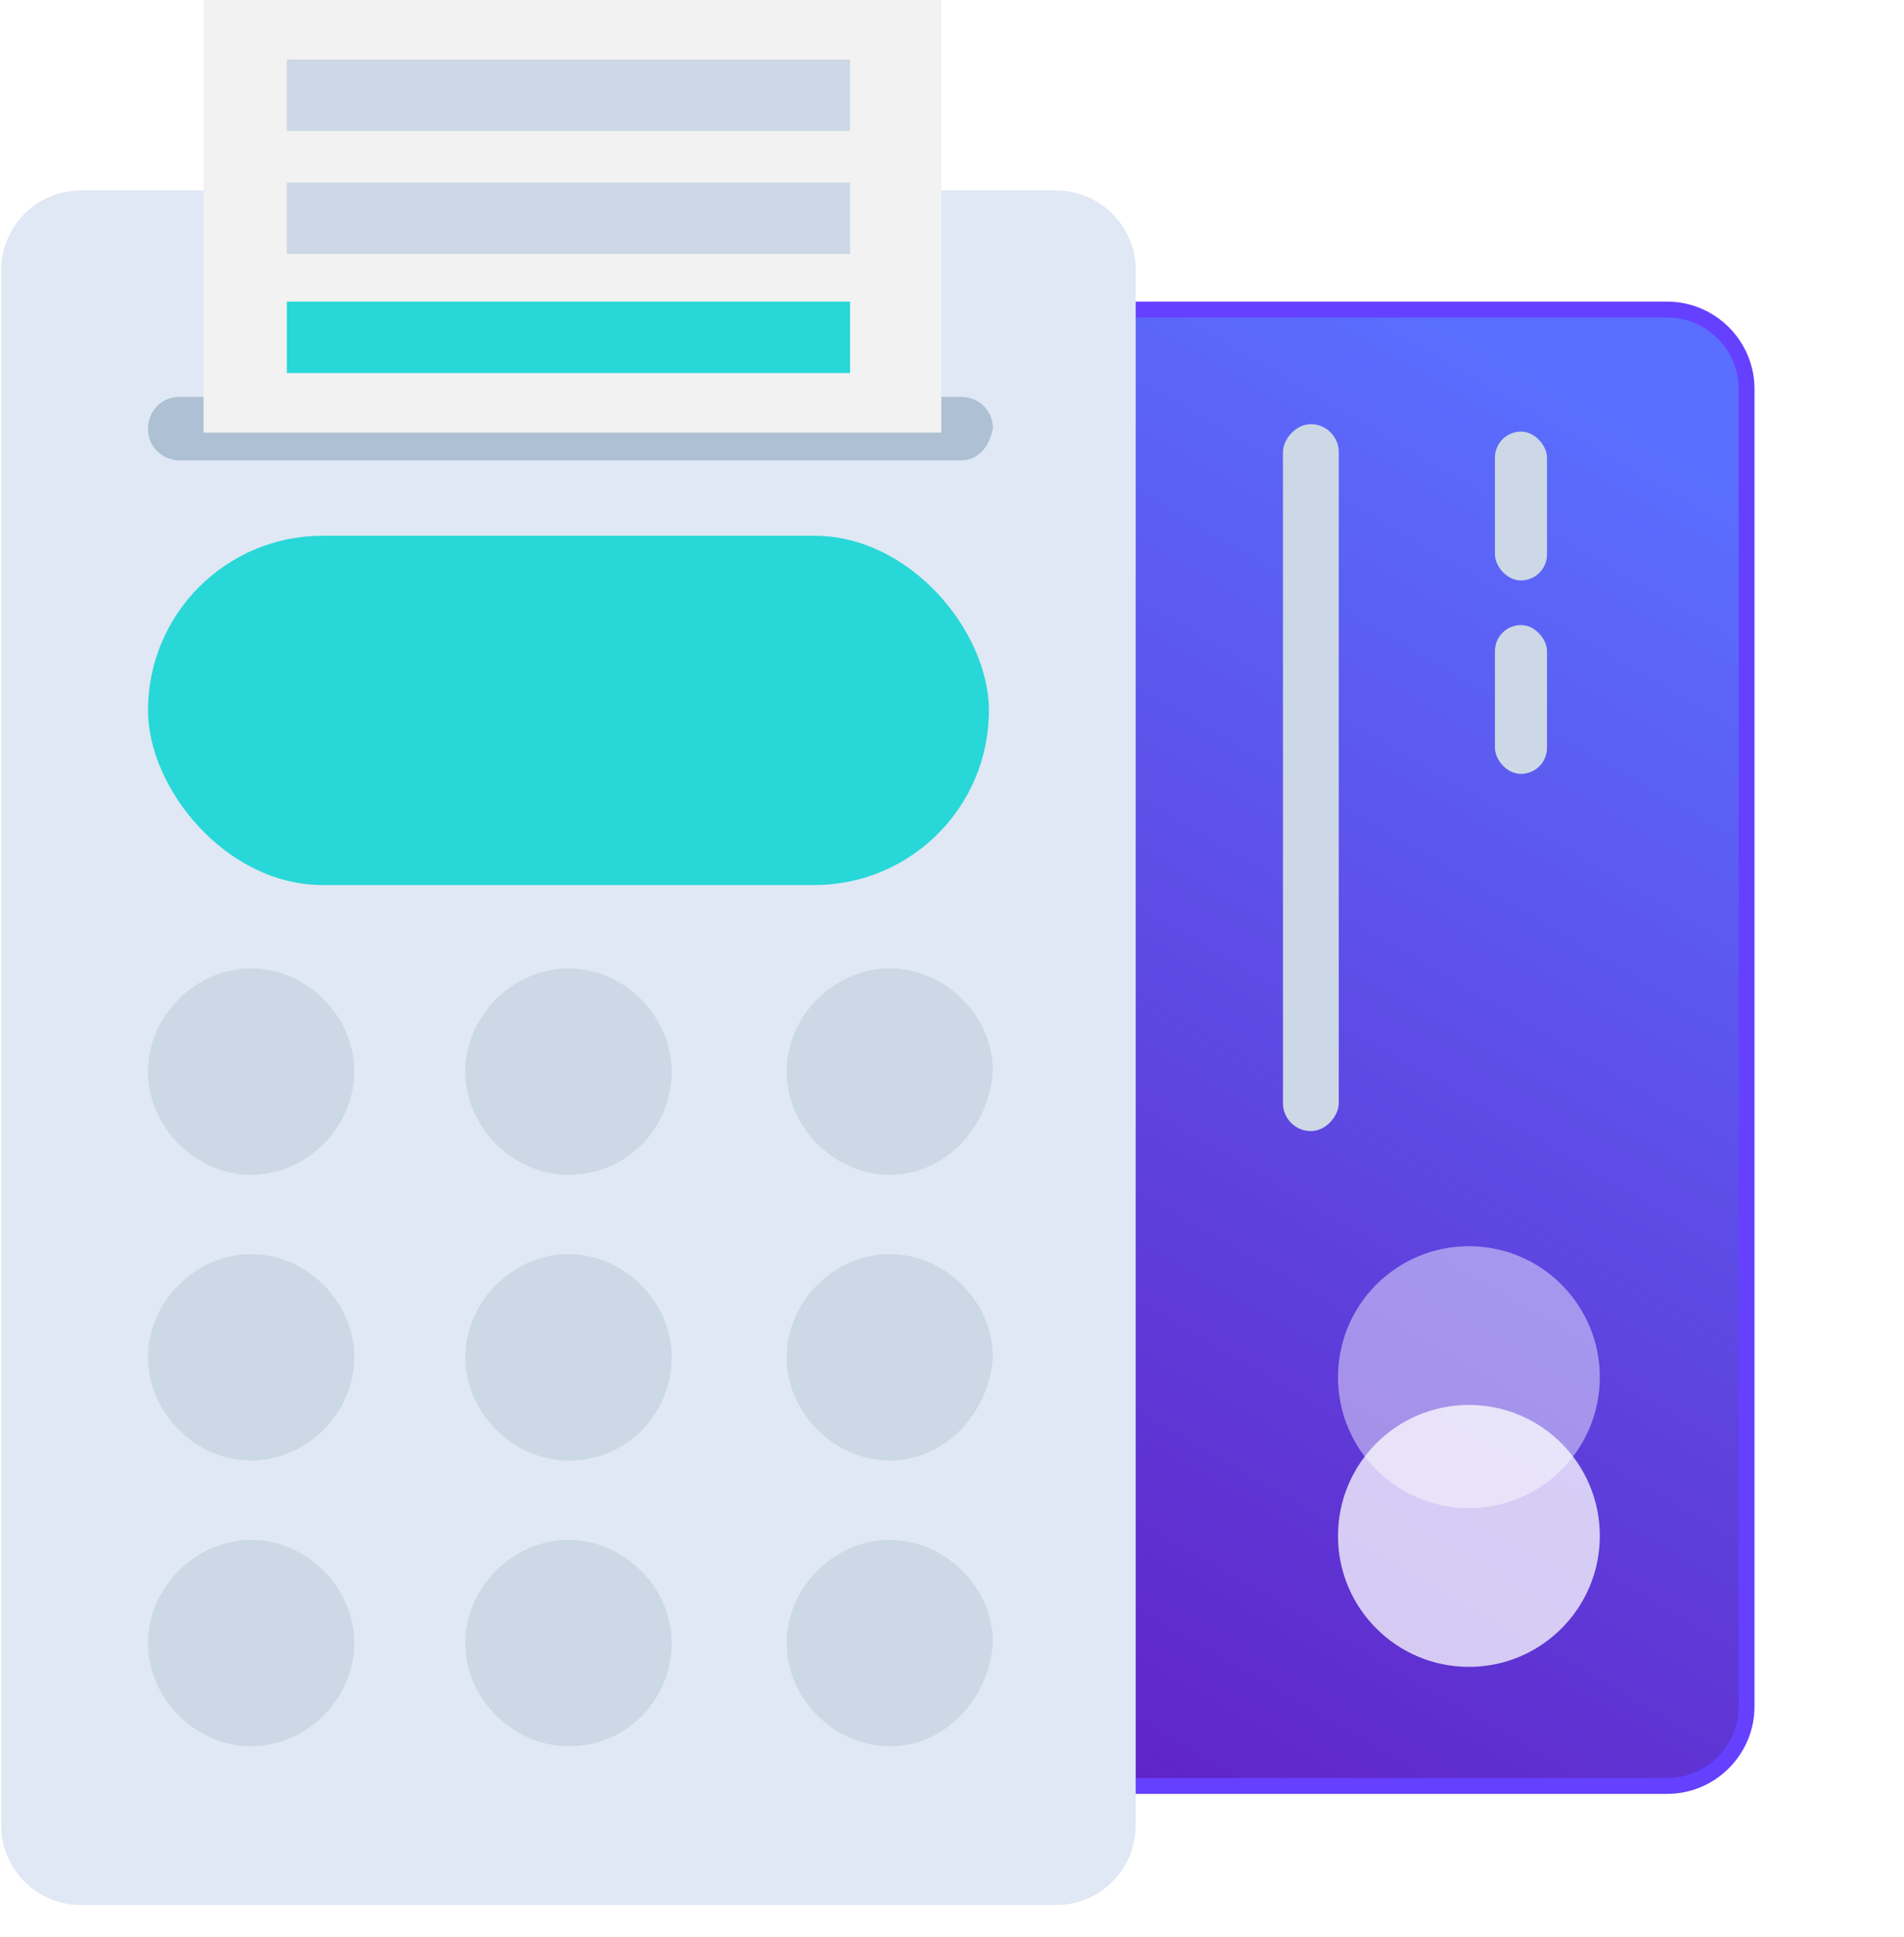<?xml version="1.0" encoding="UTF-8"?>
<svg width="120px" height="122px" viewBox="0 0 120 122" version="1.1" xmlns="http://www.w3.org/2000/svg" xmlns:xlink="http://www.w3.org/1999/xlink">
    <title>501E7014-93C7-4302-ACA6-2E4D23D8F48E</title>
    <defs>
        <linearGradient x1="69.615%" y1="0%" x2="32.981%" y2="100%" id="linearGradient-1">
            <stop stop-color="#00DAFF" stop-opacity="0.5" offset="0%"></stop>
            <stop stop-color="#13015F" stop-opacity="0.5" offset="100%"></stop>
        </linearGradient>
        <path d="M51.828,107.5 L51.828,24.5 C51.828,21.75 54.078,19.5 56.828,19.5 L105.078,19.5 C107.828,19.5 110.078,21.75 110.078,24.5 L110.078,107.5 C110.078,110.25 107.828,112.5 105.078,112.5 L56.828,112.5 C54.078,112.5 51.828,110.25 51.828,107.5 Z" id="path-2"></path>
        <filter x="-24.0%" y="-15.1%" width="148.1%" height="130.1%" filterUnits="objectBoundingBox" id="filter-3">
            <feMorphology radius="0.5" operator="dilate" in="SourceAlpha" result="shadowSpreadOuter1"></feMorphology>
            <feOffset dx="1" dy="1" in="shadowSpreadOuter1" result="shadowOffsetOuter1"></feOffset>
            <feGaussianBlur stdDeviation="4" in="shadowOffsetOuter1" result="shadowBlurOuter1"></feGaussianBlur>
            <feComposite in="shadowBlurOuter1" in2="SourceAlpha" operator="out" result="shadowBlurOuter1"></feComposite>
            <feColorMatrix values="0 0 0 0 0.199   0 0 0 0 0.046   0 0 0 0 0.416  0 0 0 0.352 0" type="matrix" in="shadowBlurOuter1" result="shadowMatrixOuter1"></feColorMatrix>
            <feMorphology radius="0.5" operator="dilate" in="SourceAlpha" result="shadowSpreadOuter2"></feMorphology>
            <feOffset dx="-1" dy="-1" in="shadowSpreadOuter2" result="shadowOffsetOuter2"></feOffset>
            <feGaussianBlur stdDeviation="4" in="shadowOffsetOuter2" result="shadowBlurOuter2"></feGaussianBlur>
            <feComposite in="shadowBlurOuter2" in2="SourceAlpha" operator="out" result="shadowBlurOuter2"></feComposite>
            <feColorMatrix values="0 0 0 0 0.359   0 0 0 0 0.51   0 0 0 0 0.982  0 0 0 0.295 0" type="matrix" in="shadowBlurOuter2" result="shadowMatrixOuter2"></feColorMatrix>
            <feMerge>
                <feMergeNode in="shadowMatrixOuter1"></feMergeNode>
                <feMergeNode in="shadowMatrixOuter2"></feMergeNode>
            </feMerge>
        </filter>
    </defs>
    <g id="Landing-Page-V3" stroke="none" stroke-width="1" fill="none" fill-rule="evenodd">
        <g id="Assets" transform="translate(-948, -732)">
            <g id="card-machine" transform="translate(948, 732)">
                <g id="Path">
                    <use fill="black" fill-opacity="1" filter="url(#filter-3)" xlink:href="#path-2"></use>
                    <use fill="#8A36FF" fill-rule="evenodd" xlink:href="#path-2"></use>
                    <use fill-opacity="0.7" fill="url(#linearGradient-1)" fill-rule="evenodd" style="mix-blend-mode: multiply;" xlink:href="#path-2"></use>
                    <use stroke="#6640FF" stroke-width="1" xlink:href="#path-2"></use>
                </g>
                <rect id="Rectangle" fill="#ACB3BA" fill-rule="nonzero" x="60.828" y="88.5" width="7.25" height="16.5"></rect>
                <rect id="Rectangle" fill="#CDD6E0" fill-rule="nonzero" x="60.828" y="68" width="7.25" height="16.5"></rect>
                <rect id="Rectangle" fill="#ACB3BA" fill-rule="nonzero" x="60.828" y="47.25" width="7.25" height="16.5"></rect>
                <rect id="Rectangle" fill="#CDD6E0" fill-rule="nonzero" x="60.828" y="26.75" width="7.25" height="16.5"></rect>
                <rect id="Rectangle" fill="#CCD8E5" transform="translate(82.617, 48.984) scale(-1, 1) translate(-82.617, -48.984) " x="80.859" y="26.719" width="3.516" height="44.531" rx="1.758"></rect>
                <rect id="Rectangle" fill="#CCD8E5" x="94.219" y="27.188" width="3.281" height="9.375" rx="1.641"></rect>
                <rect id="Rectangle-Copy-14" fill="#CCD8E5" x="94.219" y="39.375" width="3.281" height="9.375" rx="1.641"></rect>
                <circle id="Oval" fill="#FFFFFF" opacity="0.746" cx="92.578" cy="96.75" r="8.25"></circle>
                <circle id="Oval" fill="#FFFFFF" opacity="0.442" cx="92.578" cy="86.75" r="8.25"></circle>
                <path d="M66.578,120 L5.078,120 C2.328,120 0.078,117.75 0.078,115 L0.078,17 C0.078,14.25 2.328,12 5.078,12 L66.578,12 C69.328,12 71.578,14.25 71.578,17 L71.578,115 C71.578,117.75 69.328,120 66.578,120 Z" id="Path" fill="#DFE8F4"></path>
                <rect id="Rectangle" fill="#28D7D8" x="9.328" y="33.75" width="53" height="22" rx="11"></rect>
                <g id="Group" transform="translate(9.141, 60.938)" fill="#CCD8E5">
                    <path d="M46.938,49.062 L46.938,49.062 C43.438,49.062 40.438,46.062 40.438,42.562 L40.438,42.562 C40.438,39.063 43.438,36.063 46.938,36.063 L46.938,36.063 C50.438,36.063 53.438,39.063 53.438,42.562 L53.438,42.562 C53.187,46.062 50.438,49.062 46.938,49.062 Z" id="Path"></path>
                    <path d="M26.688,49.062 L26.688,49.062 C23.188,49.062 20.188,46.062 20.188,42.562 L20.188,42.562 C20.188,39.063 23.188,36.063 26.688,36.063 L26.688,36.063 C30.188,36.063 33.188,39.063 33.188,42.562 L33.188,42.562 C33.188,46.062 30.438,49.062 26.688,49.062 Z" id="Path"></path>
                    <path d="M6.687,49.062 L6.687,49.062 C3.188,49.062 0.188,46.062 0.188,42.562 L0.188,42.562 C0.188,39.063 3.188,36.063 6.687,36.063 L6.687,36.063 C10.187,36.063 13.187,39.063 13.187,42.562 L13.187,42.562 C13.188,46.062 10.188,49.062 6.687,49.062 Z" id="Path"></path>
                    <path d="M46.938,31.062 L46.938,31.062 C43.438,31.062 40.438,28.062 40.438,24.562 L40.438,24.562 C40.438,21.063 43.438,18.063 46.938,18.063 L46.938,18.063 C50.438,18.063 53.438,21.063 53.438,24.562 L53.438,24.562 C53.187,28.062 50.438,31.062 46.938,31.062 Z" id="Path"></path>
                    <path d="M26.688,31.062 L26.688,31.062 C23.188,31.062 20.188,28.062 20.188,24.562 L20.188,24.562 C20.188,21.063 23.188,18.063 26.688,18.063 L26.688,18.063 C30.188,18.063 33.188,21.063 33.188,24.562 L33.188,24.562 C33.188,28.062 30.438,31.062 26.688,31.062 Z" id="Path"></path>
                    <path d="M6.687,31.062 L6.687,31.062 C3.188,31.062 0.188,28.062 0.188,24.562 L0.188,24.562 C0.188,21.063 3.188,18.063 6.687,18.063 L6.687,18.063 C10.187,18.063 13.187,21.063 13.187,24.562 L13.187,24.562 C13.188,28.062 10.188,31.062 6.687,31.062 Z" id="Path"></path>
                    <path d="M46.938,13.062 L46.938,13.062 C43.438,13.062 40.438,10.062 40.438,6.562 L40.438,6.562 C40.438,3.063 43.438,0.063 46.938,0.063 L46.938,0.063 C50.438,0.063 53.438,3.063 53.438,6.562 L53.438,6.562 C53.187,10.062 50.438,13.062 46.938,13.062 Z" id="Path"></path>
                    <path d="M26.688,13.062 L26.688,13.062 C23.188,13.062 20.188,10.062 20.188,6.562 L20.188,6.562 C20.188,3.063 23.188,0.063 26.688,0.063 L26.688,0.063 C30.188,0.063 33.188,3.063 33.188,6.562 L33.188,6.562 C33.188,10.062 30.438,13.062 26.688,13.062 Z" id="Path"></path>
                    <path d="M6.687,13.062 L6.687,13.062 C3.188,13.062 0.188,10.062 0.188,6.562 L0.188,6.562 C0.188,3.063 3.188,0.063 6.687,0.063 L6.687,0.063 C10.187,0.063 13.187,3.063 13.187,6.562 L13.187,6.562 C13.188,10.062 10.188,13.062 6.687,13.062 Z" id="Path"></path>
                </g>
                <path d="M60.578,29 L11.328,29 C10.328,29 9.328,28.25 9.328,27 L9.328,27 C9.328,26 10.078,25 11.328,25 L60.578,25 C61.578,25 62.578,25.75 62.578,27 L62.578,27 C62.328,28.25 61.578,29 60.578,29 Z" id="Path" fill="#AEC0D3"></path>
                <rect id="Rectangle" fill="#F2F2F2" fill-rule="nonzero" x="12.828" y="0" width="46.5" height="27.25"></rect>
                <g id="Group" transform="translate(18.047, 3.75)">
                    <rect id="Rectangle" fill="#CCD8E5" x="0.031" y="0" width="35.5" height="4.5"></rect>
                    <rect id="Rectangle" fill="#CCD8E5" x="0.031" y="7.75" width="35.5" height="4.5"></rect>
                    <rect id="Rectangle" fill="#28D7D8" x="0.031" y="15.25" width="35.5" height="4.5"></rect>
                </g>
            </g>
        </g>
    </g>
</svg>